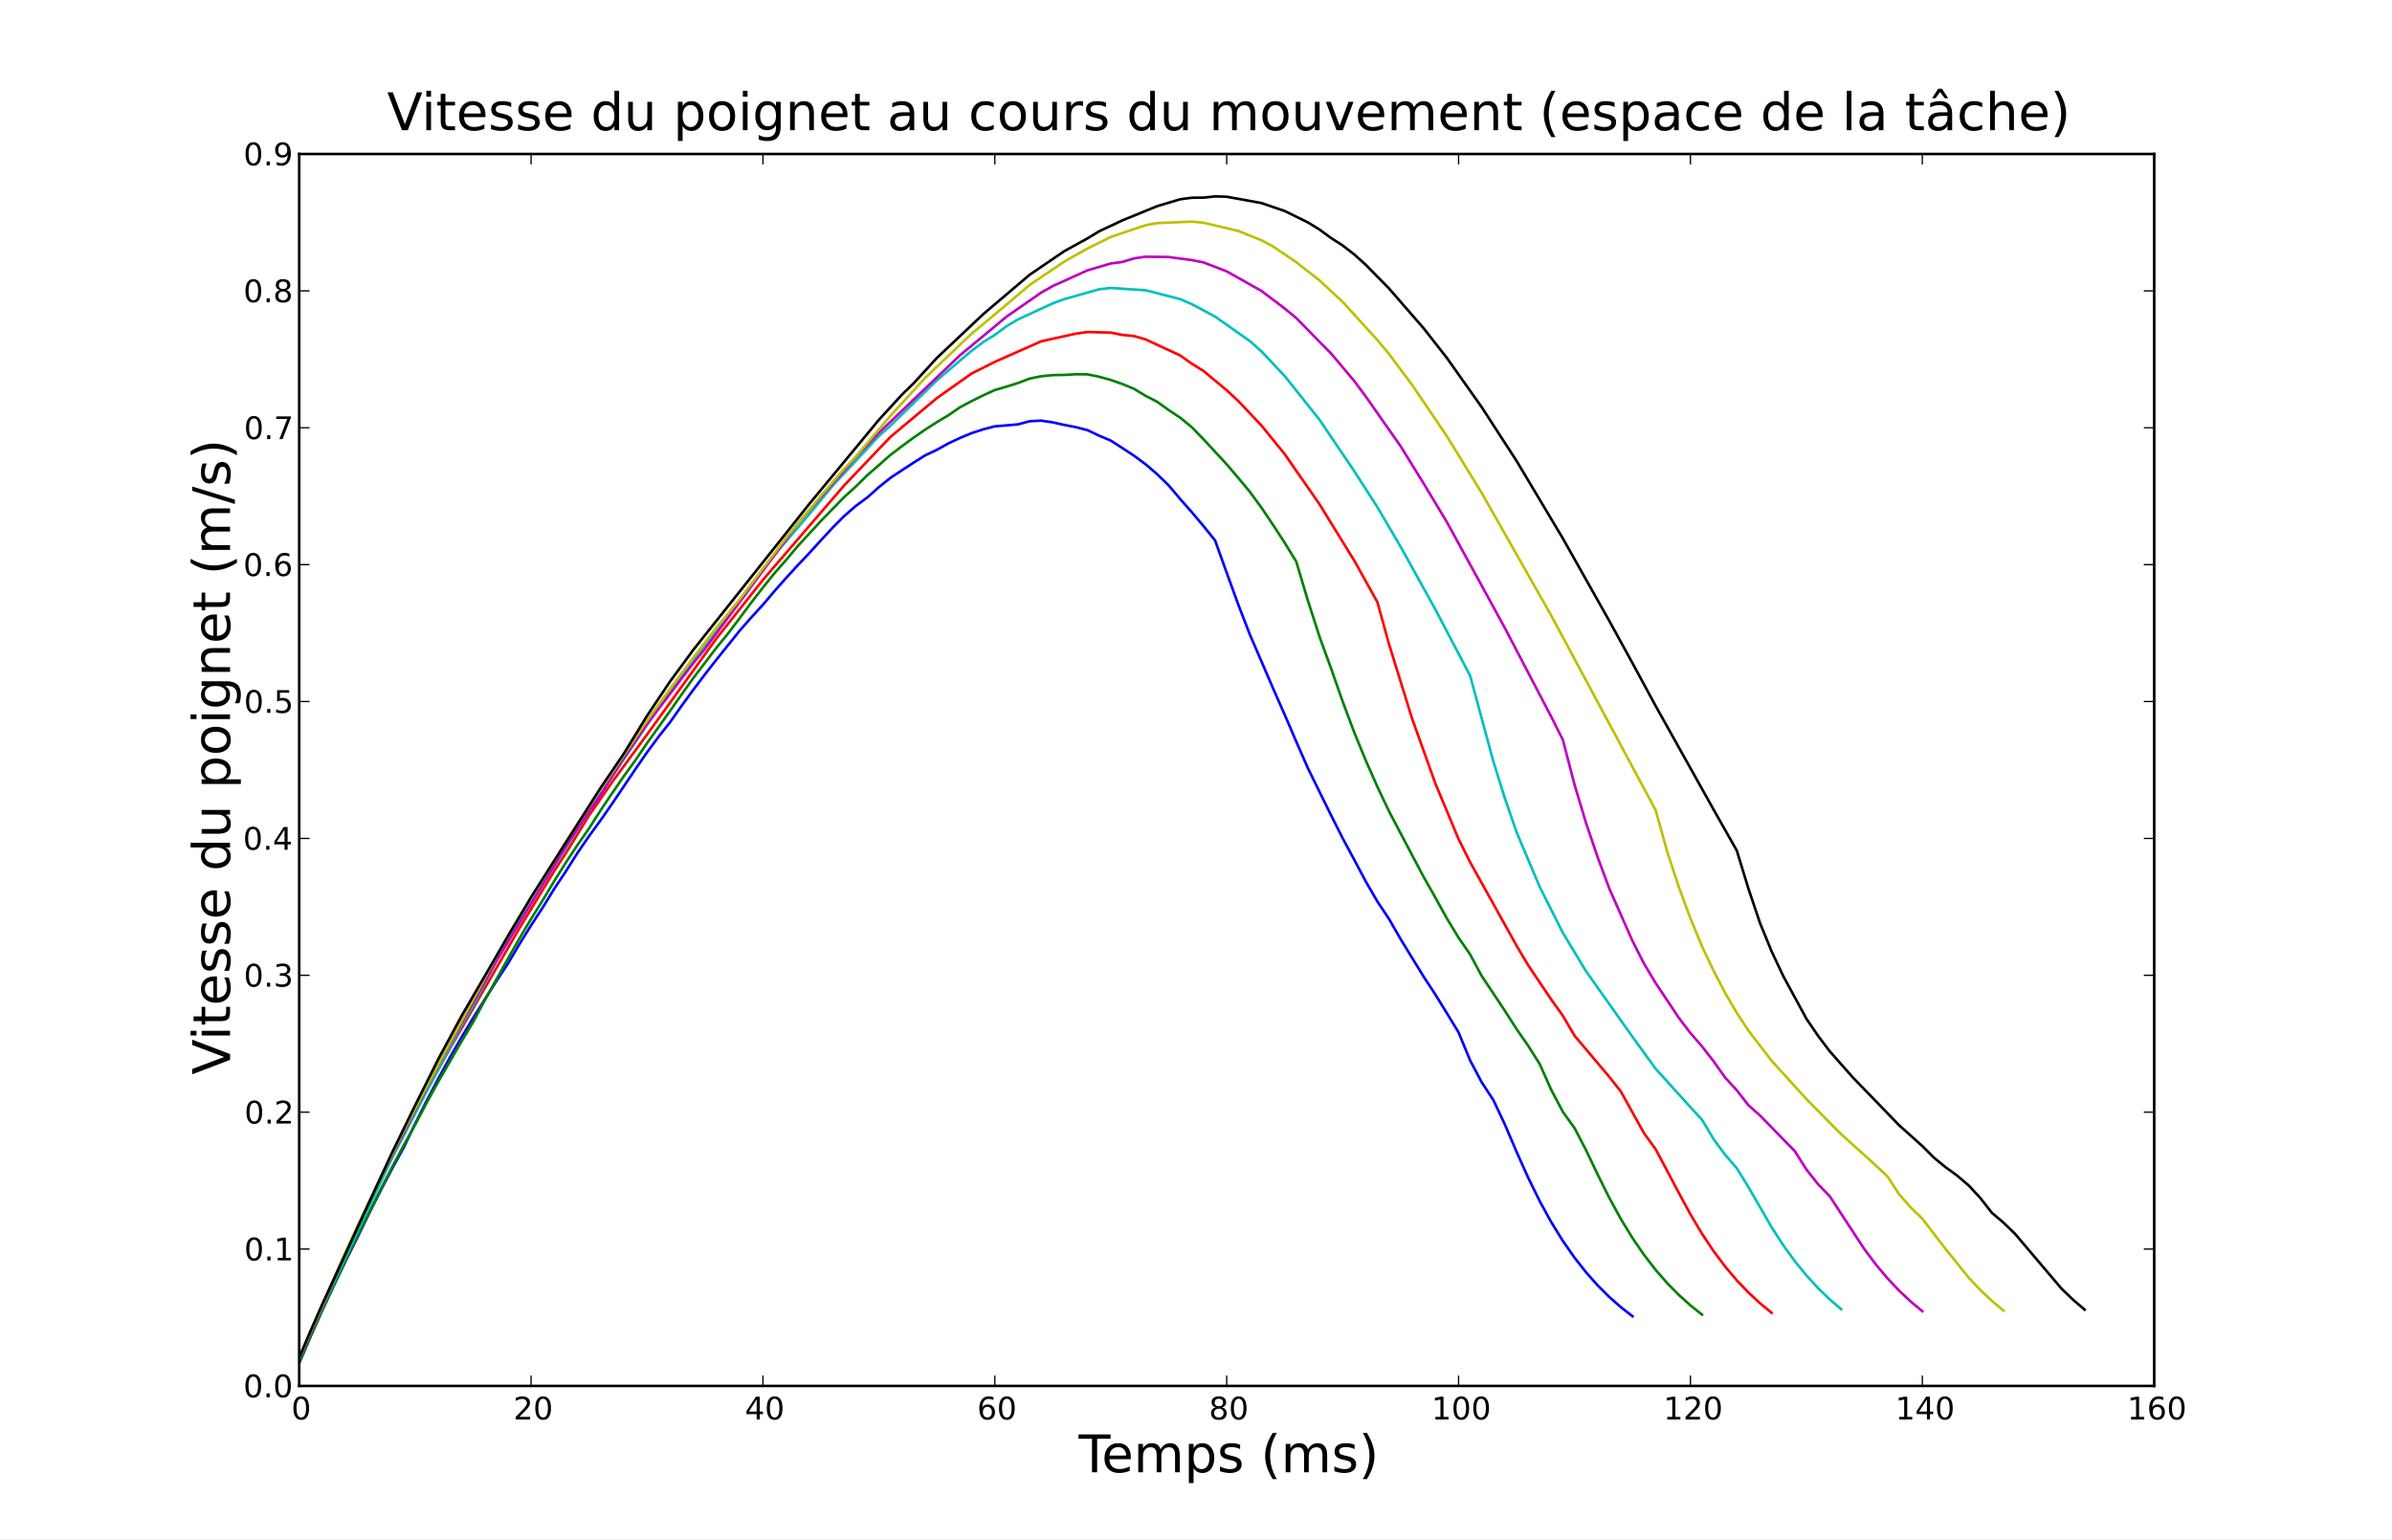 <?xml version="1.0" standalone="no"?>
<!DOCTYPE svg PUBLIC "-//W3C//DTD SVG 1.1//EN"
  "http://www.w3.org/Graphics/SVG/1.1/DTD/svg11.dtd">
<!-- Created with matplotlib (http://matplotlib.sourceforge.net/) -->
<svg width="921pt" height="593pt" viewBox="0 0 921 593"
   xmlns="http://www.w3.org/2000/svg"
   xmlns:xlink="http://www.w3.org/1999/xlink"
   version="1.1"
   id="svg1">
<rect x="0" y="0" width="921" height="593" fill="#333333" stroke="none"/>
<g id="figure1">
<g id="patch1">
<path style="fill: #ffffff; stroke: #ffffff; stroke-width: 1; stroke-linejoin: round; stroke-linecap: square;  opacity: 1"  d="M0 593.1L921.6 593.1L921.6 0
L0 0L0 593.1"/>
</g>
<g id="axes1">
<g id="patch2">
<path style="fill: #ffffff; opacity: 1"  d="M115.2 533.79L829.44 533.79L829.44 59.31
L115.2 59.31L115.2 533.79"/>
</g>
<g id="line2d1">
<defs>
  <clipPath id="p7925595e59115e0f26db4807d9e1425e">
<rect x="115.2" y="59.31" width="714.24" height="474.48"/>
  </clipPath>
</defs><path style="fill: none; stroke: #0000ff; stroke-width: 1; stroke-linejoin: round; stroke-linecap: square;  opacity: 1" clip-path="url(#p7925595e59115e0f26db4807d9e1425e)" d="M115.2 525.052L119.664 514.611L124.128 504.583
L128.592 494.951L133.056 485.699L137.52 476.812
L141.984 467.587L146.448 458.738L150.912 450.248
L155.376 442.104L159.84 432.806L164.304 423.914
L168.768 415.412L173.232 407.283L177.696 399.512
L182.16 392.084L186.624 384.987L191.088 377.909
L195.552 371.154L200.016 363.597L204.48 356.407
L208.944 349.569L213.408 342.3L217.872 335.605
L222.336 328.522L226.8 322.035L231.264 315.902
L235.728 309.484L240.192 302.855L244.656 296.236
L249.12 289.782L253.584 283.738L258.048 278.089
L262.512 271.751L266.976 265.626L271.44 259.716
L275.904 254.01L280.368 248.436L284.832 242.869
L289.296 237.776L293.76 232.906L298.224 227.633
L302.688 222.601L307.152 217.71L311.616 213.004
L316.08 208.106L320.544 203.291L325.008 198.79
L329.472 194.898L333.936 191.589L338.4 187.624
L342.864 184.027L347.328 181.088L351.792 178.173
L356.256 175.366L360.72 173.251L365.184 170.773
L369.648 168.665L374.112 166.82L378.576 165.356
L383.04 164.202L387.504 163.834L391.968 163.44
L396.432 162.238L400.896 162.003L405.36 162.668
L409.824 163.673L414.288 164.521L418.752 165.682
L423.216 167.809L427.68 169.684L432.144 172.562
L436.608 175.498L441.072 178.793L445.536 182.624
L450 186.965L454.464 192.264L458.928 197.314
L463.392 202.622L467.856 208.16L472.32 220.599
L476.784 232.878L481.248 244.418L485.712 254.767
L490.176 265.131L494.64 275.239L499.104 285.627
L503.568 295.827L508.032 304.909L512.496 313.989
L516.96 322.826L521.424 331.106L525.888 339.533
L530.352 347.236L534.816 353.933L539.28 361.693
L543.744 368.973L548.208 376.25L552.672 383.052
L557.136 390.298L561.6 397.614L566.064 408.455
L570.528 416.864L574.992 423.688L579.456 433.163
L583.92 443.601L588.384 453.56L592.848 462.631
L597.312 470.752L601.776 477.974L606.24 484.379
L610.704 490.054L615.168 495.078L619.632 499.527
L624.096 503.465L628.56 506.95"/>
</g>
<g id="line2d2">
<path style="fill: none; stroke: #008000; stroke-width: 1; stroke-linejoin: round; stroke-linecap: square;  opacity: 1" clip-path="url(#p7925595e59115e0f26db4807d9e1425e)" d="M115.2 524.779L119.664 514.323L124.128 504.491
L128.592 495.031L133.056 485.478L137.52 476.294
L141.984 467.464L146.448 458.369L150.912 449.634
L155.376 441.244L159.84 433.185L164.304 424.723
L168.768 416.608L173.232 408.827L177.696 401.087
L182.16 393.671L186.624 385.277L191.088 377.257
L195.552 369.281L200.016 361.412L204.48 353.907
L208.944 346.754L213.408 339.3L217.872 332.209
L222.336 325.468L226.8 319.063L231.264 312.072
L235.728 305.451L240.192 298.947L244.656 292.801
L249.12 286.217L253.584 280.017L258.048 273.727
L262.512 267.371L266.976 261.109L271.44 255.259
L275.904 249.396L280.368 243.944L284.832 238.016
L289.296 232.04L293.76 226.279L298.224 220.742
L302.688 215.678L307.152 210.338L311.616 205.494
L316.08 200.645L320.544 196.053L325.008 191.474
L329.472 187.422L333.936 183.011L338.4 179.165
L342.864 175.199L347.328 171.816L351.792 168.542
L356.256 165.446L360.72 162.594L365.184 159.914
L369.648 156.845L374.112 154.478L378.576 152.259
L383.04 150.232L387.504 148.921L391.968 147.518
L396.432 145.809L400.896 144.923L405.36 144.475
L409.824 144.395L414.288 144.144L418.752 144.186
L423.216 145.11L427.68 146.329L432.144 147.899
L436.608 149.742L441.072 152.453L445.536 154.728
L450 157.937L454.464 160.903L458.928 164.585
L463.392 169.176L467.856 173.997L472.32 178.83
L476.784 184.059L481.248 189.443L485.712 195.538
L490.176 202.17L494.64 209.04L499.104 216.291
L503.568 231.273L508.032 245.159L512.496 257.424
L516.96 270.154L521.424 282.078L525.888 292.949
L530.352 303.07L534.816 312.462L539.28 320.959
L543.744 329.419L548.208 337.849L552.672 345.728
L557.136 353.798L561.6 361.144L566.064 367.624
L570.528 375.925L574.992 382.631L579.456 389.348
L583.92 396.327L588.384 402.761L592.848 409.818
L597.312 419.833L601.776 428.257L606.24 434.454
L610.704 443.002L615.168 452.392L619.632 461.35
L624.096 469.514L628.56 476.826L633.024 483.331
L637.488 489.104L641.952 494.221L646.416 498.753
L650.88 502.768L655.344 506.323"/>
</g>
<g id="line2d3">
<path style="fill: none; stroke: #ff0000; stroke-width: 1; stroke-linejoin: round; stroke-linecap: square;  opacity: 1" clip-path="url(#p7925595e59115e0f26db4807d9e1425e)" d="M115.2 523.108L119.664 512.825L124.128 502.925
L133.056 483.163L141.984 463.879L150.912 445.511
L164.304 420.045L173.232 403.8L200.016 357.472
L213.408 335.423L217.872 328.605L226.8 314.077
L235.728 301.164L249.12 282.917L275.904 245.834
L293.76 223.317L325.008 186.986L342.864 168.259
L360.72 153.323L374.112 143.852L383.04 139.37
L400.896 131.451L414.288 128.495L418.752 127.87
L427.68 128.11L432.144 128.987L436.608 129.424
L441.072 130.708L454.464 136.936L458.928 140.113
L463.392 142.871L472.32 150.313L476.784 154.452
L485.712 163.902L494.64 174.886L508.032 194.184
L521.424 215.898L530.352 231.927L534.816 248.109
L543.744 276.89L552.672 301.781L561.6 323.173
L566.064 332.101L583.92 364.217L588.384 371.728
L597.312 385.013L601.776 391.246L606.24 398.883
L619.632 414.747L624.096 420.41L633.024 436.497
L637.488 442.626L646.416 459.461L650.88 467.709
L655.344 475.199L659.808 481.896L664.272 487.849
L668.736 493.127L673.2 497.802L677.664 501.943
L682.128 505.608L682.128 505.608"/>
</g>
<g id="line2d4">
<path style="fill: none; stroke: #00bfbf; stroke-width: 1; stroke-linejoin: round; stroke-linecap: square;  opacity: 1" clip-path="url(#p7925595e59115e0f26db4807d9e1425e)" d="M115.2 523.263L119.664 513.116L124.128 503.334
L150.912 446.099L168.768 411.639L177.696 395.083
L182.16 387.294L191.088 370.349L200.016 354.796
L208.944 340.529L217.872 326.615L226.8 312.312
L253.584 272.611L266.976 254.086L298.224 213.639
L311.616 198.042L320.544 187.142L338.4 167.931
L342.864 163.949L360.72 146.472L374.112 135.094
L378.576 131.751L383.04 128.988L387.504 125.681
L391.968 123.016L405.36 116.835L409.824 115.204
L423.216 111.405L427.68 110.919L441.072 111.784
L454.464 115.232L458.928 117.158L467.856 121.949
L481.248 131.381L485.712 135.328L494.64 144.825
L508.032 161.627L521.424 181.445L530.352 195.344
L539.28 210.56L552.672 234.743L566.064 260.283
L574.992 293.281L579.456 307.549L583.92 320.48
L592.848 341.599L601.776 359.314L610.704 374.11
L628.56 399.324L637.488 411.627L650.88 426.444
L655.344 431.273L659.808 438.767L664.272 444.796
L668.736 449.967L673.2 457.186L682.128 472.672
L686.592 479.559L691.056 485.726L695.52 491.213
L699.984 496.082L704.448 500.4L708.912 504.224
L708.912 504.224"/>
</g>
<g id="line2d5">
<path style="fill: none; stroke: #bf00bf; stroke-width: 1; stroke-linejoin: round; stroke-linecap: square;  opacity: 1" clip-path="url(#p7925595e59115e0f26db4807d9e1425e)" d="M115.2 523.168L137.52 472.664L146.448 453.895
L168.768 410.108L191.088 370.161L217.872 325.999
L226.8 312.446L231.264 306.103L240.192 291.855
L249.12 278.898L266.976 255.342L271.44 249.89
L307.152 201.755L316.08 191.372L329.472 176.166
L338.4 166.694L369.648 136.806L383.04 125.72
L387.504 121.988L400.896 112.699L405.36 110.161
L418.752 104.106L427.68 101.485L432.144 100.889
L436.608 99.529L441.072 98.879L450 98.992
L458.928 100.189L463.392 101.073L472.32 104.516
L485.712 112.053L494.64 118.819L499.104 122.505
L508.032 131.607L512.496 136.136L521.424 146.736
L525.888 152.751L534.816 165.488L539.28 171.854
L548.208 186.315L557.136 201.143L579.456 241.924
L597.312 276.12L601.776 284.999L606.24 302.2
L610.704 317.064L615.168 330.21L619.632 342.222
L628.56 362.406L633.024 371.187L637.488 378.619
L646.416 392.03L650.88 397.894L655.344 403.03
L659.808 408.77L664.272 415.059L668.736 419.94
L673.2 425.669L677.664 429.64L691.056 443.345
L695.52 450.408L699.984 456.071L704.448 460.648
L717.84 481.108L722.304 487.058L726.768 492.374
L731.232 497.101L735.696 501.293L740.16 505.009
L740.16 505.009"/>
</g>
<g id="line2d6">
<path style="fill: none; stroke: #bfbf00; stroke-width: 1; stroke-linejoin: round; stroke-linecap: square;  opacity: 1" clip-path="url(#p7925595e59115e0f26db4807d9e1425e)" d="M115.2 522.986L133.056 482.093L146.448 453.674
L155.376 435.641L168.768 409.927L195.552 360.258
L217.872 324.254L231.264 303.81L235.728 297.565
L249.12 277.53L258.048 265.229L266.976 253.26
L275.904 241.679L284.832 230.811L302.688 207.14
L316.08 190.941L325.008 180.589L329.472 175.937
L342.864 160.134L356.256 145.494L374.112 128.499
L383.04 121.098L396.432 109.759L409.824 100.727
L418.752 95.695L427.68 91.256L436.608 88.227
L441.072 86.758L445.536 85.922L458.928 85.349
L463.392 85.786L476.784 88.945L485.712 92.544
L490.176 94.923L499.104 100.987L508.032 107.976
L516.96 116.263L530.352 130.979L534.816 136.333
L543.744 148.304L557.136 168.055L570.528 189.905
L597.312 237.14L637.488 312.049L641.952 328.07
L646.416 341.679L650.88 353.764L655.344 364.53
L659.808 373.943L664.272 382.482L668.736 390.11
L673.2 396.942L682.128 408.555L695.52 423.3
L704.448 432.342L708.912 436.821L722.304 448.926
L726.768 453.127L731.232 459.973L735.696 465.057
L740.16 469.364L749.088 481.004L758.016 492.089
L762.48 496.824L766.944 501.037L771.408 504.777
L771.408 504.777"/>
</g>
<g id="line2d7">
<path style="fill: none; stroke: #000000; stroke-width: 1; stroke-linejoin: round; stroke-linecap: square;  opacity: 1" clip-path="url(#p7925595e59115e0f26db4807d9e1425e)" d="M115.2 522.903L119.664 512.39L124.128 502.237
L150.912 444.03L159.84 425.733L168.768 407.897
L177.696 391.342L195.552 360.609L204.48 345.552
L231.264 303.406L240.192 290.263L249.12 275.695
L258.048 262.388L266.976 250.25L311.616 194.08
L338.4 161.695L347.328 151.948L351.792 147.613
L360.72 137.858L378.576 120.998L396.432 105.836
L409.824 96.717L418.752 91.793L423.216 89.08
L432.144 84.88L445.536 79.406L454.464 76.744
L458.928 76.153L463.392 76.116L467.856 75.641
L472.32 75.773L485.712 78.201L494.64 81.262
L503.568 85.658L508.032 88.392L512.496 91.675
L516.96 94.533L521.424 97.993L525.888 102.009
L534.816 111.106L548.208 126.511L557.136 137.913
L570.528 156.857L583.92 177.505L601.776 207.421
L619.632 239.135L628.56 255.404L637.488 271.908
L659.808 311.846L668.736 327.621L673.2 342.26
L677.664 355.507L682.128 366.414L686.592 375.901
L695.52 392.34L699.984 398.899L704.448 404.829
L713.376 414.945L731.232 433.397L740.16 441.394
L744.624 445.867L749.088 449.531L753.552 452.76
L758.016 456.579L762.48 461.396L766.944 467.113
L771.408 470.899L775.872 475.228L793.728 496.291
L798.192 500.588L802.656 504.405L802.656 504.405"/>
</g>
<g id="line2d8">
</g>
<g id="line2d9">
</g>
<g id="matplotlib.axis1">
<g id="xtick1">
<g id="line2d10">
<defs><path id="m30e32995789d870ad79a2e54c91cf9c6" d="M0 0L0 -4"/></defs>
<g ><use style="fill: none; stroke: #000000; stroke-width: 0.5; stroke-linejoin: round; stroke-linecap: butt;  opacity: 1" xlink:href="#m30e32995789d870ad79a2e54c91cf9c6" x="115.2" y="533.79"/>
</g></g>
<g id="line2d11">
<defs><path id="m9281cae24120827b11d5ea8a7ad3e96b" d="M0 0L0 4"/></defs>
<g ><use style="fill: none; stroke: #000000; stroke-width: 0.5; stroke-linejoin: round; stroke-linecap: butt;  opacity: 1" xlink:href="#m9281cae24120827b11d5ea8a7ad3e96b" x="115.2" y="59.31"/>
</g></g>
<g id="text1">
<defs>
<path id="c_7a2040fe3b94fcd41d0a72c84e93b115" d="M31.781 -66.406q-7.609 0 -11.453 7.5q-3.828 7.484 -3.828 22.531q0 14.984 3.828 22.484q3.844 7.5 11.453 7.5q7.672 0 11.5 -7.5q3.844 -7.5 3.844 -22.484q0 -15.047 -3.844 -22.531q-3.828 -7.5 -11.5 -7.5M31.781 -74.219q12.266 0 18.734 9.703q6.469 9.688 6.469 28.141q0 18.406 -6.469 28.109q-6.469 9.688 -18.734 9.688q-12.25 0 -18.719 -9.688q-6.469 -9.703 -6.469 -28.109q0 -18.453 6.469 -28.141q6.469 -9.703 18.719 -9.703"/>
</defs>
<g style="fill: #000000; opacity: 1" transform="translate(112.177,546.696)scale(0.12)">
<use xlink:href="#c_7a2040fe3b94fcd41d0a72c84e93b115"/>
</g>
</g>
</g>
<g id="xtick2">
<g id="line2d12">
<g ><use style="fill: none; stroke: #000000; stroke-width: 0.5; stroke-linejoin: round; stroke-linecap: butt;  opacity: 1" xlink:href="#m30e32995789d870ad79a2e54c91cf9c6" x="204.48" y="533.79"/>
</g></g>
<g id="line2d13">
<g ><use style="fill: none; stroke: #000000; stroke-width: 0.5; stroke-linejoin: round; stroke-linecap: butt;  opacity: 1" xlink:href="#m9281cae24120827b11d5ea8a7ad3e96b" x="204.48" y="59.31"/>
</g></g>
<g id="text2">
<defs>
<path id="c_ed3f3ed3ebfbd18bcb9c012009a68ad1" d="M19.188 -8.297l34.422 0l0 8.297l-46.281 0l0 -8.297q5.609 -5.812 15.297 -15.594q9.703 -9.797 12.188 -12.641q4.734 -5.312 6.609 -9q1.891 -3.688 1.891 -7.25q0 -5.812 -4.078 -9.469q-4.078 -3.672 -10.625 -3.672q-4.641 0 -9.797 1.609q-5.141 1.609 -11 4.891l0 -9.969q5.953 -2.391 11.125 -3.609q5.188 -1.219 9.484 -1.219q11.328 0 18.062 5.672q6.734 5.656 6.734 15.125q0 4.5 -1.688 8.531q-1.672 4.016 -6.125 9.484q-1.219 1.422 -7.766 8.188q-6.531 6.766 -18.453 18.922"/>
</defs>
<g style="fill: #000000; opacity: 1" transform="translate(197.675,546.696)scale(0.12)">
<use xlink:href="#c_ed3f3ed3ebfbd18bcb9c012009a68ad1"/>
<use xlink:href="#c_7a2040fe3b94fcd41d0a72c84e93b115" x="63.623"/>
</g>
</g>
</g>
<g id="xtick3">
<g id="line2d14">
<g ><use style="fill: none; stroke: #000000; stroke-width: 0.5; stroke-linejoin: round; stroke-linecap: butt;  opacity: 1" xlink:href="#m30e32995789d870ad79a2e54c91cf9c6" x="293.76" y="533.79"/>
</g></g>
<g id="line2d15">
<g ><use style="fill: none; stroke: #000000; stroke-width: 0.5; stroke-linejoin: round; stroke-linecap: butt;  opacity: 1" xlink:href="#m9281cae24120827b11d5ea8a7ad3e96b" x="293.76" y="59.31"/>
</g></g>
<g id="text3">
<defs>
<path id="c_a0416418d96557a09b8c1332d34883ba" d="M37.797 -64.312l-24.906 38.922l24.906 0zM35.203 -72.906l12.406 0l0 47.516l10.406 0l0 8.203l-10.406 0l0 17.188l-9.812 0l0 -17.188l-32.906 0l0 -9.516z"/>
</defs>
<g style="fill: #000000; opacity: 1" transform="translate(286.815,546.696)scale(0.12)">
<use xlink:href="#c_a0416418d96557a09b8c1332d34883ba"/>
<use xlink:href="#c_7a2040fe3b94fcd41d0a72c84e93b115" x="63.623"/>
</g>
</g>
</g>
<g id="xtick4">
<g id="line2d16">
<g ><use style="fill: none; stroke: #000000; stroke-width: 0.5; stroke-linejoin: round; stroke-linecap: butt;  opacity: 1" xlink:href="#m30e32995789d870ad79a2e54c91cf9c6" x="383.04" y="533.79"/>
</g></g>
<g id="line2d17">
<g ><use style="fill: none; stroke: #000000; stroke-width: 0.5; stroke-linejoin: round; stroke-linecap: butt;  opacity: 1" xlink:href="#m9281cae24120827b11d5ea8a7ad3e96b" x="383.04" y="59.31"/>
</g></g>
<g id="text4">
<defs>
<path id="c_cc8d6d580d1b10c8632f7a42cd53db8a" d="M33.016 -40.375q-6.641 0 -10.531 4.547q-3.875 4.531 -3.875 12.438q0 7.859 3.875 12.438q3.891 4.562 10.531 4.562q6.641 0 10.516 -4.562q3.875 -4.578 3.875 -12.438q0 -7.906 -3.875 -12.438q-3.875 -4.547 -10.516 -4.547M52.594 -71.297l0 8.984q-3.719 -1.75 -7.5 -2.672q-3.781 -0.938 -7.5 -0.938q-9.766 0 -14.922 6.594q-5.141 6.594 -5.875 19.922q2.875 -4.25 7.219 -6.516q4.359 -2.266 9.578 -2.266q10.984 0 17.359 6.672q6.375 6.656 6.375 18.125q0 11.234 -6.641 18.031q-6.641 6.781 -17.672 6.781q-12.656 0 -19.344 -9.688q-6.688 -9.703 -6.688 -28.109q0 -17.281 8.203 -27.562q8.203 -10.281 22.016 -10.281q3.719 0 7.5 0.734q3.781 0.734 7.891 2.188"/>
</defs>
<g style="fill: #000000; opacity: 1" transform="translate(376.22,546.696)scale(0.12)">
<use xlink:href="#c_cc8d6d580d1b10c8632f7a42cd53db8a"/>
<use xlink:href="#c_7a2040fe3b94fcd41d0a72c84e93b115" x="63.623"/>
</g>
</g>
</g>
<g id="xtick5">
<g id="line2d18">
<g ><use style="fill: none; stroke: #000000; stroke-width: 0.5; stroke-linejoin: round; stroke-linecap: butt;  opacity: 1" xlink:href="#m30e32995789d870ad79a2e54c91cf9c6" x="472.32" y="533.79"/>
</g></g>
<g id="line2d19">
<g ><use style="fill: none; stroke: #000000; stroke-width: 0.5; stroke-linejoin: round; stroke-linecap: butt;  opacity: 1" xlink:href="#m9281cae24120827b11d5ea8a7ad3e96b" x="472.32" y="59.31"/>
</g></g>
<g id="text5">
<defs>
<path id="c_bef35738d52871942e50b9de9b122bab" d="M31.781 -34.625q-7.031 0 -11.062 3.766q-4.016 3.766 -4.016 10.344q0 6.594 4.016 10.359q4.031 3.766 11.062 3.766q7.031 0 11.078 -3.781q4.062 -3.797 4.062 -10.344q0 -6.578 -4.031 -10.344q-4.016 -3.766 -11.109 -3.766M21.922 -38.812q-6.344 -1.562 -9.891 -5.906q-3.531 -4.359 -3.531 -10.609q0 -8.734 6.219 -13.812q6.234 -5.078 17.062 -5.078q10.891 0 17.094 5.078q6.203 5.078 6.203 13.812q0 6.25 -3.547 10.609q-3.531 4.344 -9.828 5.906q7.125 1.656 11.094 6.5q3.984 4.828 3.984 11.797q0 10.609 -6.469 16.281q-6.469 5.656 -18.531 5.656q-12.047 0 -18.531 -5.656q-6.469 -5.672 -6.469 -16.281q0 -6.969 4 -11.797q4.016 -4.844 11.141 -6.5M18.312 -54.391q0 5.656 3.531 8.828q3.547 3.172 9.938 3.172q6.359 0 9.938 -3.172q3.594 -3.172 3.594 -8.828q0 -5.672 -3.594 -8.844q-3.578 -3.172 -9.938 -3.172q-6.391 0 -9.938 3.172q-3.531 3.172 -3.531 8.844"/>
</defs>
<g style="fill: #000000; opacity: 1" transform="translate(465.484,546.696)scale(0.12)">
<use xlink:href="#c_bef35738d52871942e50b9de9b122bab"/>
<use xlink:href="#c_7a2040fe3b94fcd41d0a72c84e93b115" x="63.623"/>
</g>
</g>
</g>
<g id="xtick6">
<g id="line2d20">
<g ><use style="fill: none; stroke: #000000; stroke-width: 0.5; stroke-linejoin: round; stroke-linecap: butt;  opacity: 1" xlink:href="#m30e32995789d870ad79a2e54c91cf9c6" x="561.6" y="533.79"/>
</g></g>
<g id="line2d21">
<g ><use style="fill: none; stroke: #000000; stroke-width: 0.5; stroke-linejoin: round; stroke-linecap: butt;  opacity: 1" xlink:href="#m9281cae24120827b11d5ea8a7ad3e96b" x="561.6" y="59.31"/>
</g></g>
<g id="text6">
<defs>
<path id="c_42baa63129a918535c52adb20d687ea7" d="M12.406 -8.297l16.109 0l0 -55.625l-17.531 3.516l0 -8.984l17.438 -3.516l9.859 0l0 64.609l16.109 0l0 8.297l-41.984 0z"/>
</defs>
<g style="fill: #000000; opacity: 1" transform="translate(551.194,546.696)scale(0.12)">
<use xlink:href="#c_42baa63129a918535c52adb20d687ea7"/>
<use xlink:href="#c_7a2040fe3b94fcd41d0a72c84e93b115" x="63.623"/>
<use xlink:href="#c_7a2040fe3b94fcd41d0a72c84e93b115" x="127.246"/>
</g>
</g>
</g>
<g id="xtick7">
<g id="line2d22">
<g ><use style="fill: none; stroke: #000000; stroke-width: 0.5; stroke-linejoin: round; stroke-linecap: butt;  opacity: 1" xlink:href="#m30e32995789d870ad79a2e54c91cf9c6" x="650.88" y="533.79"/>
</g></g>
<g id="line2d23">
<g ><use style="fill: none; stroke: #000000; stroke-width: 0.5; stroke-linejoin: round; stroke-linecap: butt;  opacity: 1" xlink:href="#m9281cae24120827b11d5ea8a7ad3e96b" x="650.88" y="59.31"/>
</g></g>
<g id="text7">
<g style="fill: #000000; opacity: 1" transform="translate(640.474,546.696)scale(0.12)">
<use xlink:href="#c_42baa63129a918535c52adb20d687ea7"/>
<use xlink:href="#c_ed3f3ed3ebfbd18bcb9c012009a68ad1" x="63.623"/>
<use xlink:href="#c_7a2040fe3b94fcd41d0a72c84e93b115" x="127.246"/>
</g>
</g>
</g>
<g id="xtick8">
<g id="line2d24">
<g ><use style="fill: none; stroke: #000000; stroke-width: 0.5; stroke-linejoin: round; stroke-linecap: butt;  opacity: 1" xlink:href="#m30e32995789d870ad79a2e54c91cf9c6" x="740.16" y="533.79"/>
</g></g>
<g id="line2d25">
<g ><use style="fill: none; stroke: #000000; stroke-width: 0.5; stroke-linejoin: round; stroke-linecap: butt;  opacity: 1" xlink:href="#m9281cae24120827b11d5ea8a7ad3e96b" x="740.16" y="59.31"/>
</g></g>
<g id="text8">
<g style="fill: #000000; opacity: 1" transform="translate(729.754,546.696)scale(0.12)">
<use xlink:href="#c_42baa63129a918535c52adb20d687ea7"/>
<use xlink:href="#c_a0416418d96557a09b8c1332d34883ba" x="63.623"/>
<use xlink:href="#c_7a2040fe3b94fcd41d0a72c84e93b115" x="127.246"/>
</g>
</g>
</g>
<g id="xtick9">
<g id="line2d26">
<g ><use style="fill: none; stroke: #000000; stroke-width: 0.5; stroke-linejoin: round; stroke-linecap: butt;  opacity: 1" xlink:href="#m30e32995789d870ad79a2e54c91cf9c6" x="829.44" y="533.79"/>
</g></g>
<g id="line2d27">
<g ><use style="fill: none; stroke: #000000; stroke-width: 0.5; stroke-linejoin: round; stroke-linecap: butt;  opacity: 1" xlink:href="#m9281cae24120827b11d5ea8a7ad3e96b" x="829.44" y="59.31"/>
</g></g>
<g id="text9">
<g style="fill: #000000; opacity: 1" transform="translate(819.034,546.696)scale(0.12)">
<use xlink:href="#c_42baa63129a918535c52adb20d687ea7"/>
<use xlink:href="#c_cc8d6d580d1b10c8632f7a42cd53db8a" x="63.623"/>
<use xlink:href="#c_7a2040fe3b94fcd41d0a72c84e93b115" x="127.246"/>
</g>
</g>
</g>
<g id="text10">
<defs>
<path id="c_9e4b30cbdf32072672ded72e9074c4c9" d="M-0.297 -72.906l61.672 0l0 8.312l-25.875 0l0 64.594l-9.906 0l0 -64.594l-25.891 0z"/>
<path id="c_0bce5afba2dc6b9024b26277c38ad8e8" d="M56.203 -29.594l0 4.391l-41.312 0q0.594 9.281 5.594 14.141q5 4.859 13.938 4.859q5.172 0 10.031 -1.266q4.859 -1.266 9.656 -3.812l0 8.5q-4.844 2.047 -9.922 3.125q-5.078 1.078 -10.297 1.078q-13.094 0 -20.734 -7.609q-7.641 -7.625 -7.641 -20.625q0 -13.422 7.25 -21.297q7.25 -7.891 19.562 -7.891q11.031 0 17.453 7.109q6.422 7.094 6.422 19.297M47.219 -32.234q-0.094 -7.359 -4.125 -11.75q-4.031 -4.406 -10.672 -4.406q-7.516 0 -12.031 4.25q-4.516 4.25 -5.203 11.969z"/>
<path id="c_4653c6dfde66c7610eae0911760d3490" d="M52 -44.188q3.375 -6.062 8.062 -8.938q4.688 -2.875 11.031 -2.875q8.547 0 13.188 5.984q4.641 5.969 4.641 17l0 33.016l-9.031 0l0 -32.719q0 -7.859 -2.797 -11.656q-2.781 -3.812 -8.484 -3.812q-6.984 0 -11.047 4.641q-4.047 4.625 -4.047 12.641l0 30.906l-9.031 0l0 -32.719q0 -7.906 -2.781 -11.688q-2.781 -3.781 -8.594 -3.781q-6.891 0 -10.953 4.656q-4.047 4.656 -4.047 12.625l0 30.906l-9.031 0l0 -54.688l9.031 0l0 8.5q3.078 -5.031 7.375 -7.422q4.297 -2.391 10.203 -2.391q5.969 0 10.141 3.031q4.172 3.016 6.172 8.781"/>
<path id="c_f15a64fcd463ef4629c48bab42cde24c" d="M18.109 -8.203l0 29l-9.031 0l0 -75.484l9.031 0l0 8.297q2.844 -4.875 7.156 -7.234q4.328 -2.375 10.328 -2.375q9.969 0 16.188 7.906q6.234 7.906 6.234 20.797q0 12.891 -6.234 20.812q-6.219 7.906 -16.188 7.906q-6 0 -10.328 -2.375q-4.312 -2.375 -7.156 -7.25M48.688 -27.297q0 -9.906 -4.078 -15.547q-4.078 -5.641 -11.203 -5.641q-7.141 0 -11.219 5.641q-4.078 5.641 -4.078 15.547q0 9.906 4.078 15.547q4.078 5.641 11.219 5.641q7.125 0 11.203 -5.641q4.078 -5.641 4.078 -15.547"/>
<path id="c_8e0810ad13fe20a2a87a2619799b154d" d="M44.281 -53.078l0 8.5q-3.797 -1.953 -7.906 -2.922q-4.094 -0.984 -8.5 -0.984q-6.688 0 -10.031 2.047q-3.344 2.047 -3.344 6.156q0 3.125 2.391 4.906q2.391 1.781 9.625 3.391l3.078 0.688q9.562 2.047 13.594 5.781q4.031 3.734 4.031 10.422q0 7.625 -6.031 12.078q-6.031 4.438 -16.578 4.438q-4.391 0 -9.156 -0.859q-4.766 -0.859 -10.031 -2.562l0 -9.281q4.984 2.594 9.812 3.891q4.828 1.281 9.578 1.281q6.344 0 9.75 -2.172q3.422 -2.172 3.422 -6.125q0 -3.656 -2.469 -5.609q-2.453 -1.953 -10.812 -3.766l-3.125 -0.734q-8.344 -1.75 -12.062 -5.391q-3.703 -3.641 -3.703 -9.984q0 -7.719 5.469 -11.906q5.469 -4.203 15.531 -4.203q4.969 0 9.359 0.734q4.406 0.719 8.109 2.188"/>
<path id="c_d41d8cd98f00b204e9800998ecf8427e" d=""/>
<path id="c_7efa9804c2b4c09a4b614b91fdebee3d" d="M31 -75.875q-6.531 11.219 -9.719 22.219q-3.172 10.984 -3.172 22.266q0 11.266 3.203 22.328q3.203 11.062 9.688 22.25l-7.812 0q-7.312 -11.484 -10.953 -22.562q-3.641 -11.078 -3.641 -22.016q0 -10.891 3.609 -21.922q3.625 -11.047 10.984 -22.562z"/>
<path id="c_e96974be642f6eac0427d72f9cec6c19" d="M8.016 -75.875l7.812 0q7.312 11.516 10.953 22.562q3.641 11.031 3.641 21.922q0 10.938 -3.641 22.016q-3.641 11.078 -10.953 22.562l-7.812 0q6.484 -11.188 9.688 -22.25q3.203 -11.062 3.203 -22.328q0 -11.281 -3.203 -22.266q-3.203 -11 -9.688 -22.219"/>
</defs>
<g style="fill: #000000; opacity: 1" transform="translate(415.336,567.04)scale(0.2)">
<use xlink:href="#c_9e4b30cbdf32072672ded72e9074c4c9"/>
<use xlink:href="#c_0bce5afba2dc6b9024b26277c38ad8e8" x="44.084"/>
<use xlink:href="#c_4653c6dfde66c7610eae0911760d3490" x="105.607"/>
<use xlink:href="#c_f15a64fcd463ef4629c48bab42cde24c" x="203.02"/>
<use xlink:href="#c_8e0810ad13fe20a2a87a2619799b154d" x="266.496"/>
<use xlink:href="#c_d41d8cd98f00b204e9800998ecf8427e" x="318.596"/>
<use xlink:href="#c_7efa9804c2b4c09a4b614b91fdebee3d" x="350.383"/>
<use xlink:href="#c_4653c6dfde66c7610eae0911760d3490" x="389.396"/>
<use xlink:href="#c_8e0810ad13fe20a2a87a2619799b154d" x="486.809"/>
<use xlink:href="#c_e96974be642f6eac0427d72f9cec6c19" x="538.908"/>
</g>
</g>
</g>
<g id="matplotlib.axis2">
<g id="ytick1">
<g id="line2d28">
<defs><path id="m3400efa6b1638b3fea9e19e898273957" d="M0 0L4 0"/></defs>
<g ><use style="fill: none; stroke: #000000; stroke-width: 0.5; stroke-linejoin: round; stroke-linecap: butt;  opacity: 1" xlink:href="#m3400efa6b1638b3fea9e19e898273957" x="115.2" y="533.79"/>
</g></g>
<g id="line2d29">
<defs><path id="m20b58b2501143cb5e0a5e8f1ef6f1643" d="M0 0L-4 0"/></defs>
<g ><use style="fill: none; stroke: #000000; stroke-width: 0.5; stroke-linejoin: round; stroke-linecap: butt;  opacity: 1" xlink:href="#m20b58b2501143cb5e0a5e8f1ef6f1643" x="829.44" y="533.79"/>
</g></g>
<g id="text11">
<defs>
<path id="c_ed3e21196fb739f392806f09ca0594ef" d="M10.688 -12.406l10.312 0l0 12.406l-10.312 0z"/>
</defs>
<g style="fill: #000000; opacity: 1" transform="translate(93.7,538.157)scale(0.12)">
<use xlink:href="#c_7a2040fe3b94fcd41d0a72c84e93b115"/>
<use xlink:href="#c_ed3e21196fb739f392806f09ca0594ef" x="63.623"/>
<use xlink:href="#c_7a2040fe3b94fcd41d0a72c84e93b115" x="95.41"/>
</g>
</g>
</g>
<g id="ytick2">
<g id="line2d30">
<g ><use style="fill: none; stroke: #000000; stroke-width: 0.5; stroke-linejoin: round; stroke-linecap: butt;  opacity: 1" xlink:href="#m3400efa6b1638b3fea9e19e898273957" x="115.2" y="481.07"/>
</g></g>
<g id="line2d31">
<g ><use style="fill: none; stroke: #000000; stroke-width: 0.5; stroke-linejoin: round; stroke-linecap: butt;  opacity: 1" xlink:href="#m20b58b2501143cb5e0a5e8f1ef6f1643" x="829.44" y="481.07"/>
</g></g>
<g id="text12">
<g style="fill: #000000; opacity: 1" transform="translate(94.013,485.437)scale(0.12)">
<use xlink:href="#c_7a2040fe3b94fcd41d0a72c84e93b115"/>
<use xlink:href="#c_ed3e21196fb739f392806f09ca0594ef" x="63.623"/>
<use xlink:href="#c_42baa63129a918535c52adb20d687ea7" x="95.41"/>
</g>
</g>
</g>
<g id="ytick3">
<g id="line2d32">
<g ><use style="fill: none; stroke: #000000; stroke-width: 0.5; stroke-linejoin: round; stroke-linecap: butt;  opacity: 1" xlink:href="#m3400efa6b1638b3fea9e19e898273957" x="115.2" y="428.35"/>
</g></g>
<g id="line2d33">
<g ><use style="fill: none; stroke: #000000; stroke-width: 0.5; stroke-linejoin: round; stroke-linecap: butt;  opacity: 1" xlink:href="#m20b58b2501143cb5e0a5e8f1ef6f1643" x="829.44" y="428.35"/>
</g></g>
<g id="text13">
<g style="fill: #000000; opacity: 1" transform="translate(94.106,432.717)scale(0.12)">
<use xlink:href="#c_7a2040fe3b94fcd41d0a72c84e93b115"/>
<use xlink:href="#c_ed3e21196fb739f392806f09ca0594ef" x="63.623"/>
<use xlink:href="#c_ed3f3ed3ebfbd18bcb9c012009a68ad1" x="95.41"/>
</g>
</g>
</g>
<g id="ytick4">
<g id="line2d34">
<g ><use style="fill: none; stroke: #000000; stroke-width: 0.5; stroke-linejoin: round; stroke-linecap: butt;  opacity: 1" xlink:href="#m3400efa6b1638b3fea9e19e898273957" x="115.2" y="375.63"/>
</g></g>
<g id="line2d35">
<g ><use style="fill: none; stroke: #000000; stroke-width: 0.5; stroke-linejoin: round; stroke-linecap: butt;  opacity: 1" xlink:href="#m20b58b2501143cb5e0a5e8f1ef6f1643" x="829.44" y="375.63"/>
</g></g>
<g id="text14">
<defs>
<path id="c_3dcfa38a02242cb63ec6726c6e70be7a" d="M40.578 -39.312q7.078 1.516 11.047 6.312q3.984 4.781 3.984 11.812q0 10.781 -7.422 16.703q-7.422 5.906 -21.094 5.906q-4.578 0 -9.438 -0.906q-4.859 -0.906 -10.031 -2.719l0 -9.516q4.094 2.391 8.969 3.609q4.891 1.219 10.219 1.219q9.266 0 14.125 -3.656q4.859 -3.656 4.859 -10.641q0 -6.453 -4.516 -10.078q-4.516 -3.641 -12.562 -3.641l-8.5 0l0 -8.109l8.891 0q7.266 0 11.125 -2.906q3.859 -2.906 3.859 -8.375q0 -5.609 -3.984 -8.609q-3.969 -3.016 -11.391 -3.016q-4.062 0 -8.703 0.891q-4.641 0.875 -10.203 2.719l0 -8.781q5.625 -1.562 10.531 -2.344q4.906 -0.781 9.25 -0.781q11.234 0 17.766 5.109q6.547 5.094 6.547 13.781q0 6.062 -3.469 10.234q-3.469 4.172 -9.859 5.781"/>
</defs>
<g style="fill: #000000; opacity: 1" transform="translate(93.872,379.997)scale(0.12)">
<use xlink:href="#c_7a2040fe3b94fcd41d0a72c84e93b115"/>
<use xlink:href="#c_ed3e21196fb739f392806f09ca0594ef" x="63.623"/>
<use xlink:href="#c_3dcfa38a02242cb63ec6726c6e70be7a" x="95.41"/>
</g>
</g>
</g>
<g id="ytick5">
<g id="line2d36">
<g ><use style="fill: none; stroke: #000000; stroke-width: 0.5; stroke-linejoin: round; stroke-linecap: butt;  opacity: 1" xlink:href="#m3400efa6b1638b3fea9e19e898273957" x="115.2" y="322.91"/>
</g></g>
<g id="line2d37">
<g ><use style="fill: none; stroke: #000000; stroke-width: 0.5; stroke-linejoin: round; stroke-linecap: butt;  opacity: 1" xlink:href="#m20b58b2501143cb5e0a5e8f1ef6f1643" x="829.44" y="322.91"/>
</g></g>
<g id="text15">
<g style="fill: #000000; opacity: 1" transform="translate(93.575,327.277)scale(0.12)">
<use xlink:href="#c_7a2040fe3b94fcd41d0a72c84e93b115"/>
<use xlink:href="#c_ed3e21196fb739f392806f09ca0594ef" x="63.623"/>
<use xlink:href="#c_a0416418d96557a09b8c1332d34883ba" x="95.41"/>
</g>
</g>
</g>
<g id="ytick6">
<g id="line2d38">
<g ><use style="fill: none; stroke: #000000; stroke-width: 0.5; stroke-linejoin: round; stroke-linecap: butt;  opacity: 1" xlink:href="#m3400efa6b1638b3fea9e19e898273957" x="115.2" y="270.19"/>
</g></g>
<g id="line2d39">
<g ><use style="fill: none; stroke: #000000; stroke-width: 0.5; stroke-linejoin: round; stroke-linecap: butt;  opacity: 1" xlink:href="#m20b58b2501143cb5e0a5e8f1ef6f1643" x="829.44" y="270.19"/>
</g></g>
<g id="text16">
<defs>
<path id="c_1260a2df50f305f3db244e29828f968e" d="M10.797 -72.906l38.719 0l0 8.312l-29.688 0l0 17.859q2.141 -0.734 4.281 -1.094q2.156 -0.359 4.312 -0.359q12.203 0 19.328 6.688q7.141 6.688 7.141 18.109q0 11.766 -7.328 18.297q-7.328 6.516 -20.656 6.516q-4.594 0 -9.359 -0.781q-4.75 -0.781 -9.828 -2.344l0 -9.922q4.391 2.391 9.078 3.562q4.688 1.172 9.906 1.172q8.453 0 13.375 -4.438q4.938 -4.438 4.938 -12.062q0 -7.609 -4.938 -12.047q-4.922 -4.453 -13.375 -4.453q-3.953 0 -7.891 0.875q-3.922 0.875 -8.016 2.734z"/>
</defs>
<g style="fill: #000000; opacity: 1" transform="translate(93.95,274.557)scale(0.12)">
<use xlink:href="#c_7a2040fe3b94fcd41d0a72c84e93b115"/>
<use xlink:href="#c_ed3e21196fb739f392806f09ca0594ef" x="63.623"/>
<use xlink:href="#c_1260a2df50f305f3db244e29828f968e" x="95.41"/>
</g>
</g>
</g>
<g id="ytick7">
<g id="line2d40">
<g ><use style="fill: none; stroke: #000000; stroke-width: 0.5; stroke-linejoin: round; stroke-linecap: butt;  opacity: 1" xlink:href="#m3400efa6b1638b3fea9e19e898273957" x="115.2" y="217.47"/>
</g></g>
<g id="line2d41">
<g ><use style="fill: none; stroke: #000000; stroke-width: 0.5; stroke-linejoin: round; stroke-linecap: butt;  opacity: 1" xlink:href="#m20b58b2501143cb5e0a5e8f1ef6f1643" x="829.44" y="217.47"/>
</g></g>
<g id="text17">
<g style="fill: #000000; opacity: 1" transform="translate(93.669,221.837)scale(0.12)">
<use xlink:href="#c_7a2040fe3b94fcd41d0a72c84e93b115"/>
<use xlink:href="#c_ed3e21196fb739f392806f09ca0594ef" x="63.623"/>
<use xlink:href="#c_cc8d6d580d1b10c8632f7a42cd53db8a" x="95.41"/>
</g>
</g>
</g>
<g id="ytick8">
<g id="line2d42">
<g ><use style="fill: none; stroke: #000000; stroke-width: 0.5; stroke-linejoin: round; stroke-linecap: butt;  opacity: 1" xlink:href="#m3400efa6b1638b3fea9e19e898273957" x="115.2" y="164.75"/>
</g></g>
<g id="line2d43">
<g ><use style="fill: none; stroke: #000000; stroke-width: 0.5; stroke-linejoin: round; stroke-linecap: butt;  opacity: 1" xlink:href="#m20b58b2501143cb5e0a5e8f1ef6f1643" x="829.44" y="164.75"/>
</g></g>
<g id="text18">
<defs>
<path id="c_956f18cfdaf972f35a6c2b4aaac2532b" d="M8.203 -72.906l46.875 0l0 4.203l-26.469 68.703l-10.297 0l24.906 -64.594l-35.016 0z"/>
</defs>
<g style="fill: #000000; opacity: 1" transform="translate(93.934,169.117)scale(0.12)">
<use xlink:href="#c_7a2040fe3b94fcd41d0a72c84e93b115"/>
<use xlink:href="#c_ed3e21196fb739f392806f09ca0594ef" x="63.623"/>
<use xlink:href="#c_956f18cfdaf972f35a6c2b4aaac2532b" x="95.41"/>
</g>
</g>
</g>
<g id="ytick9">
<g id="line2d44">
<g ><use style="fill: none; stroke: #000000; stroke-width: 0.5; stroke-linejoin: round; stroke-linecap: butt;  opacity: 1" xlink:href="#m3400efa6b1638b3fea9e19e898273957" x="115.2" y="112.03"/>
</g></g>
<g id="line2d45">
<g ><use style="fill: none; stroke: #000000; stroke-width: 0.5; stroke-linejoin: round; stroke-linecap: butt;  opacity: 1" xlink:href="#m20b58b2501143cb5e0a5e8f1ef6f1643" x="829.44" y="112.03"/>
</g></g>
<g id="text19">
<g style="fill: #000000; opacity: 1" transform="translate(93.731,116.397)scale(0.12)">
<use xlink:href="#c_7a2040fe3b94fcd41d0a72c84e93b115"/>
<use xlink:href="#c_ed3e21196fb739f392806f09ca0594ef" x="63.623"/>
<use xlink:href="#c_bef35738d52871942e50b9de9b122bab" x="95.41"/>
</g>
</g>
</g>
<g id="ytick10">
<g id="line2d46">
<g ><use style="fill: none; stroke: #000000; stroke-width: 0.5; stroke-linejoin: round; stroke-linecap: butt;  opacity: 1" xlink:href="#m3400efa6b1638b3fea9e19e898273957" x="115.2" y="59.31"/>
</g></g>
<g id="line2d47">
<g ><use style="fill: none; stroke: #000000; stroke-width: 0.5; stroke-linejoin: round; stroke-linecap: butt;  opacity: 1" xlink:href="#m20b58b2501143cb5e0a5e8f1ef6f1643" x="829.44" y="59.31"/>
</g></g>
<g id="text20">
<defs>
<path id="c_cd96f817f3cab988d24a2b49a5577fe6" d="M10.984 -1.516l0 -8.984q3.719 1.766 7.516 2.688q3.812 0.922 7.484 0.922q9.766 0 14.906 -6.562q5.156 -6.562 5.891 -19.953q-2.828 4.203 -7.188 6.453q-4.344 2.25 -9.609 2.25q-10.938 0 -17.312 -6.609q-6.375 -6.625 -6.375 -18.109q0 -11.219 6.641 -18q6.641 -6.797 17.672 -6.797q12.656 0 19.312 9.703q6.672 9.688 6.672 28.141q0 17.234 -8.188 27.516q-8.172 10.281 -21.984 10.281q-3.719 0 -7.531 -0.734q-3.797 -0.734 -7.906 -2.203M30.609 -32.422q6.641 0 10.516 -4.531q3.891 -4.547 3.891 -12.469q0 -7.859 -3.891 -12.422q-3.875 -4.562 -10.516 -4.562q-6.641 0 -10.516 4.562q-3.875 4.562 -3.875 12.422q0 7.922 3.875 12.469q3.875 4.531 10.516 4.531"/>
</defs>
<g style="fill: #000000; opacity: 1" transform="translate(93.747,63.677)scale(0.12)">
<use xlink:href="#c_7a2040fe3b94fcd41d0a72c84e93b115"/>
<use xlink:href="#c_ed3e21196fb739f392806f09ca0594ef" x="63.623"/>
<use xlink:href="#c_cd96f817f3cab988d24a2b49a5577fe6" x="95.41"/>
</g>
</g>
</g>
<g id="text21">
<defs>
<path id="c_ae70b0af174184799fa4976b9c5da571" d="M28.609 -0l-27.828 -72.906l10.297 0l23.109 61.375l23.141 -61.375l10.25 0l-27.781 72.906z"/>
<path id="c_6a63bda47b2f3da1cec6aadd80692cfe" d="M9.422 -54.688l8.984 0l0 54.688l-8.984 0zM9.422 -75.984l8.984 0l0 11.391l-8.984 0z"/>
<path id="c_0f8c41144cfbf448378cb6fd1cc8e549" d="M18.312 -70.219l0 15.531l18.5 0l0 6.984l-18.5 0l0 29.688q0 6.688 1.828 8.594q1.828 1.906 7.453 1.906l9.219 0l0 7.516l-9.219 0q-10.406 0 -14.359 -3.875q-3.953 -3.891 -3.953 -14.141l0 -29.688l-6.594 0l0 -6.984l6.594 0l0 -15.531z"/>
<path id="c_d821beae607506e87470f334d9ff47af" d="M45.406 -46.391l0 -29.594l8.984 0l0 75.984l-8.984 0l0 -8.203q-2.828 4.875 -7.156 7.25q-4.312 2.375 -10.375 2.375q-9.906 0 -16.141 -7.906q-6.219 -7.922 -6.219 -20.812q0 -12.891 6.219 -20.797q6.234 -7.906 16.141 -7.906q6.062 0 10.375 2.375q4.328 2.359 7.156 7.234M14.797 -27.297q0 9.906 4.078 15.547q4.078 5.641 11.203 5.641q7.125 0 11.219 -5.641q4.109 -5.641 4.109 -15.547q0 -9.906 -4.109 -15.547q-4.094 -5.641 -11.219 -5.641q-7.125 0 -11.203 5.641q-4.078 5.641 -4.078 15.547"/>
<path id="c_3b515ad41f960e225ec85275856806ca" d="M8.5 -21.578l0 -33.109l8.984 0l0 32.766q0 7.766 3.016 11.656q3.031 3.875 9.094 3.875q7.266 0 11.484 -4.641q4.234 -4.641 4.234 -12.656l0 -31l8.984 0l0 54.688l-8.984 0l0 -8.406q-3.266 4.984 -7.594 7.406q-4.312 2.422 -10.031 2.422q-9.422 0 -14.312 -5.859q-4.875 -5.859 -4.875 -17.141M31.109 -56z"/>
<path id="c_f05dd90d41f04bb96ef1ca503cc2044b" d="M30.609 -48.391q-7.219 0 -11.422 5.641q-4.203 5.641 -4.203 15.453q0 9.812 4.172 15.453q4.188 5.641 11.453 5.641q7.188 0 11.375 -5.656q4.203 -5.672 4.203 -15.438q0 -9.719 -4.203 -15.406q-4.188 -5.688 -11.375 -5.688M30.609 -56q11.719 0 18.406 7.625q6.703 7.609 6.703 21.078q0 13.422 -6.703 21.078q-6.688 7.641 -18.406 7.641q-11.766 0 -18.438 -7.641q-6.656 -7.656 -6.656 -21.078q0 -13.469 6.656 -21.078q6.672 -7.625 18.438 -7.625"/>
<path id="c_e3864de5dabf2f8dd9eee74726882ec1" d="M45.406 -27.984q0 -9.766 -4.031 -15.125q-4.016 -5.375 -11.297 -5.375q-7.219 0 -11.25 5.375q-4.031 5.359 -4.031 15.125q0 9.719 4.031 15.094q4.031 5.375 11.25 5.375q7.281 0 11.297 -5.375q4.031 -5.375 4.031 -15.094M54.391 -6.781q0 13.953 -6.203 20.766q-6.188 6.812 -18.984 6.812q-4.734 0 -8.938 -0.703q-4.203 -0.703 -8.156 -2.172l0 -8.734q3.953 2.141 7.812 3.156q3.859 1.031 7.859 1.031q8.844 0 13.234 -4.609q4.391 -4.609 4.391 -13.938l0 -4.453q-2.781 4.844 -7.125 7.234q-4.344 2.391 -10.406 2.391q-10.047 0 -16.203 -7.656q-6.156 -7.672 -6.156 -20.328q0 -12.688 6.156 -20.344q6.156 -7.672 16.203 -7.672q6.062 0 10.406 2.391q4.344 2.391 7.125 7.219l0 -8.297l8.984 0z"/>
<path id="c_fe791a90f5471e2ab20a5ed41a7fa451" d="M54.891 -33.016l0 33.016l-8.984 0l0 -32.719q0 -7.766 -3.031 -11.609q-3.031 -3.859 -9.078 -3.859q-7.281 0 -11.484 4.641q-4.203 4.625 -4.203 12.641l0 30.906l-9.031 0l0 -54.688l9.031 0l0 8.5q3.234 -4.938 7.594 -7.375q4.375 -2.438 10.094 -2.438q9.422 0 14.25 5.828q4.844 5.828 4.844 17.156"/>
<path id="c_9c6d5cbc59c6231647eb409cc6b37bb3" d="M25.391 -72.906l8.297 0l-25.391 82.188l-8.297 0z"/>
</defs>
<g style="fill: #000000; opacity: 1" transform="translate(88.575,413.925)rotate(-90.0)scale(0.2)">
<use xlink:href="#c_ae70b0af174184799fa4976b9c5da571"/>
<use xlink:href="#c_6a63bda47b2f3da1cec6aadd80692cfe" x="66.158"/>
<use xlink:href="#c_0f8c41144cfbf448378cb6fd1cc8e549" x="93.941"/>
<use xlink:href="#c_0bce5afba2dc6b9024b26277c38ad8e8" x="133.15"/>
<use xlink:href="#c_8e0810ad13fe20a2a87a2619799b154d" x="194.674"/>
<use xlink:href="#c_8e0810ad13fe20a2a87a2619799b154d" x="246.773"/>
<use xlink:href="#c_0bce5afba2dc6b9024b26277c38ad8e8" x="298.873"/>
<use xlink:href="#c_d41d8cd98f00b204e9800998ecf8427e" x="360.396"/>
<use xlink:href="#c_d821beae607506e87470f334d9ff47af" x="392.184"/>
<use xlink:href="#c_3b515ad41f960e225ec85275856806ca" x="455.66"/>
<use xlink:href="#c_d41d8cd98f00b204e9800998ecf8427e" x="519.039"/>
<use xlink:href="#c_f15a64fcd463ef4629c48bab42cde24c" x="550.826"/>
<use xlink:href="#c_f05dd90d41f04bb96ef1ca503cc2044b" x="614.303"/>
<use xlink:href="#c_6a63bda47b2f3da1cec6aadd80692cfe" x="675.484"/>
<use xlink:href="#c_e3864de5dabf2f8dd9eee74726882ec1" x="703.268"/>
<use xlink:href="#c_fe791a90f5471e2ab20a5ed41a7fa451" x="766.744"/>
<use xlink:href="#c_0bce5afba2dc6b9024b26277c38ad8e8" x="830.123"/>
<use xlink:href="#c_0f8c41144cfbf448378cb6fd1cc8e549" x="891.646"/>
<use xlink:href="#c_d41d8cd98f00b204e9800998ecf8427e" x="930.855"/>
<use xlink:href="#c_7efa9804c2b4c09a4b614b91fdebee3d" x="962.643"/>
<use xlink:href="#c_4653c6dfde66c7610eae0911760d3490" x="1001.656"/>
<use xlink:href="#c_9c6d5cbc59c6231647eb409cc6b37bb3" x="1099.068"/>
<use xlink:href="#c_8e0810ad13fe20a2a87a2619799b154d" x="1132.76"/>
<use xlink:href="#c_e96974be642f6eac0427d72f9cec6c19" x="1184.859"/>
</g>
</g>
</g>
<g id="patch3">
<path style="fill: none; stroke: #000000; stroke-width: 1; stroke-linejoin: round; stroke-linecap: square;  opacity: 1"  d="M115.2 59.31L829.44 59.31"/>
</g>
<g id="patch4">
<path style="fill: none; stroke: #000000; stroke-width: 1; stroke-linejoin: round; stroke-linecap: square;  opacity: 1"  d="M829.44 533.79L829.44 59.31"/>
</g>
<g id="patch5">
<path style="fill: none; stroke: #000000; stroke-width: 1; stroke-linejoin: round; stroke-linecap: square;  opacity: 1"  d="M115.2 533.79L829.44 533.79"/>
</g>
<g id="patch6">
<path style="fill: none; stroke: #000000; stroke-width: 1; stroke-linejoin: round; stroke-linecap: square;  opacity: 1"  d="M115.2 533.79L115.2 59.31"/>
</g>
<g id="text22">
<defs>
<path id="c_01d93a582460e35a7945ca50d148ffeb" d="M34.281 -27.484q-10.891 0 -15.094 2.484q-4.203 2.484 -4.203 8.5q0 4.781 3.156 7.594q3.156 2.797 8.562 2.797q7.484 0 12 -5.297q4.516 -5.297 4.516 -14.078l0 -2zM52.203 -31.203l0 31.203l-8.984 0l0 -8.297q-3.078 4.969 -7.672 7.344q-4.594 2.375 -11.234 2.375q-8.391 0 -13.359 -4.719q-4.953 -4.719 -4.953 -12.625q0 -9.219 6.172 -13.906q6.188 -4.688 18.438 -4.688l12.609 0l0 -0.891q0 -6.203 -4.078 -9.594q-4.078 -3.391 -11.453 -3.391q-4.688 0 -9.141 1.125q-4.438 1.125 -8.531 3.375l0 -8.312q4.922 -1.906 9.562 -2.844q4.641 -0.953 9.031 -0.953q11.875 0 17.734 6.156q5.859 6.141 5.859 18.641"/>
<path id="c_d650c37394b681142a10dfc54356d478" d="M48.781 -52.594l0 8.406q-3.812 -2.109 -7.641 -3.156q-3.828 -1.047 -7.734 -1.047q-8.75 0 -13.594 5.547q-4.828 5.531 -4.828 15.547q0 10.016 4.828 15.562q4.844 5.531 13.594 5.531q3.906 0 7.734 -1.047q3.828 -1.047 7.641 -3.156l0 8.312q-3.766 1.75 -7.797 2.625q-4.016 0.891 -8.562 0.891q-12.359 0 -19.641 -7.766q-7.266 -7.766 -7.266 -20.953q0 -13.375 7.344 -21.031q7.359 -7.672 20.156 -7.672q4.141 0 8.094 0.859q3.953 0.844 7.672 2.547"/>
<path id="c_6ec8d5749226675394676a5d2a3b468b" d="M41.109 -46.297q-1.516 -0.875 -3.297 -1.281q-1.781 -0.422 -3.922 -0.422q-7.625 0 -11.703 4.953q-4.078 4.953 -4.078 14.234l0 28.812l-9.031 0l0 -54.688l9.031 0l0 8.5q2.844 -4.984 7.375 -7.391q4.547 -2.422 11.047 -2.422q0.922 0 2.047 0.125q1.125 0.109 2.484 0.359z"/>
<path id="c_c48ceabac27bf136feba2f4bf2716ab6" d="M2.984 -54.688l9.516 0l17.094 45.891l17.094 -45.891l9.516 0l-20.516 54.688l-12.203 0z"/>
<path id="c_5099edb83619131346ae654950954dea" d="M9.422 -75.984l8.984 0l0 75.984l-8.984 0z"/>
<path id="c_2e5dfb8af59f7166823a060f6b91d481" d="M34.281 -27.484q-10.891 0 -15.094 2.484q-4.203 2.484 -4.203 8.5q0 4.781 3.156 7.594q3.156 2.797 8.562 2.797q7.484 0 12 -5.297q4.516 -5.297 4.516 -14.078l0 -2zM52.203 -31.203l0 31.203l-8.984 0l0 -8.297q-3.078 4.969 -7.672 7.344q-4.594 2.375 -11.234 2.375q-8.391 0 -13.359 -4.719q-4.953 -4.719 -4.953 -12.625q0 -9.219 6.172 -13.906q6.188 -4.688 18.438 -4.688l12.609 0l0 -0.891q0 -6.203 -4.078 -9.594q-4.078 -3.391 -11.453 -3.391q-4.688 0 -9.141 1.125q-4.438 1.125 -8.531 3.375l0 -8.312q4.922 -1.906 9.562 -2.844q4.641 -0.953 9.031 -0.953q11.875 0 17.734 6.156q5.859 6.141 5.859 18.641M25.391 -79.984l7.219 0l11.969 18.359l-6.781 0l-8.797 -11.953l-8.781 11.953l-6.797 0z"/>
<path id="c_74d54c94aa871ec39e2bc6697dde6c00" d="M54.891 -33.016l0 33.016l-8.984 0l0 -32.719q0 -7.766 -3.031 -11.609q-3.031 -3.859 -9.078 -3.859q-7.281 0 -11.484 4.641q-4.203 4.625 -4.203 12.641l0 30.906l-9.031 0l0 -75.984l9.031 0l0 29.797q3.234 -4.938 7.594 -7.375q4.375 -2.438 10.094 -2.438q9.422 0 14.25 5.828q4.844 5.828 4.844 17.156"/>
</defs>
<g style="fill: #000000; opacity: 1" transform="translate(149.047,50.154)scale(0.2)">
<use xlink:href="#c_ae70b0af174184799fa4976b9c5da571"/>
<use xlink:href="#c_6a63bda47b2f3da1cec6aadd80692cfe" x="66.158"/>
<use xlink:href="#c_0f8c41144cfbf448378cb6fd1cc8e549" x="93.941"/>
<use xlink:href="#c_0bce5afba2dc6b9024b26277c38ad8e8" x="133.15"/>
<use xlink:href="#c_8e0810ad13fe20a2a87a2619799b154d" x="194.674"/>
<use xlink:href="#c_8e0810ad13fe20a2a87a2619799b154d" x="246.773"/>
<use xlink:href="#c_0bce5afba2dc6b9024b26277c38ad8e8" x="298.873"/>
<use xlink:href="#c_d41d8cd98f00b204e9800998ecf8427e" x="360.396"/>
<use xlink:href="#c_d821beae607506e87470f334d9ff47af" x="392.184"/>
<use xlink:href="#c_3b515ad41f960e225ec85275856806ca" x="455.66"/>
<use xlink:href="#c_d41d8cd98f00b204e9800998ecf8427e" x="519.039"/>
<use xlink:href="#c_f15a64fcd463ef4629c48bab42cde24c" x="550.826"/>
<use xlink:href="#c_f05dd90d41f04bb96ef1ca503cc2044b" x="614.303"/>
<use xlink:href="#c_6a63bda47b2f3da1cec6aadd80692cfe" x="675.484"/>
<use xlink:href="#c_e3864de5dabf2f8dd9eee74726882ec1" x="703.268"/>
<use xlink:href="#c_fe791a90f5471e2ab20a5ed41a7fa451" x="766.744"/>
<use xlink:href="#c_0bce5afba2dc6b9024b26277c38ad8e8" x="830.123"/>
<use xlink:href="#c_0f8c41144cfbf448378cb6fd1cc8e549" x="891.646"/>
<use xlink:href="#c_d41d8cd98f00b204e9800998ecf8427e" x="930.855"/>
<use xlink:href="#c_01d93a582460e35a7945ca50d148ffeb" x="962.643"/>
<use xlink:href="#c_3b515ad41f960e225ec85275856806ca" x="1023.922"/>
<use xlink:href="#c_d41d8cd98f00b204e9800998ecf8427e" x="1087.301"/>
<use xlink:href="#c_d650c37394b681142a10dfc54356d478" x="1119.088"/>
<use xlink:href="#c_f05dd90d41f04bb96ef1ca503cc2044b" x="1174.068"/>
<use xlink:href="#c_3b515ad41f960e225ec85275856806ca" x="1235.25"/>
<use xlink:href="#c_6ec8d5749226675394676a5d2a3b468b" x="1298.629"/>
<use xlink:href="#c_8e0810ad13fe20a2a87a2619799b154d" x="1339.742"/>
<use xlink:href="#c_d41d8cd98f00b204e9800998ecf8427e" x="1391.842"/>
<use xlink:href="#c_d821beae607506e87470f334d9ff47af" x="1423.629"/>
<use xlink:href="#c_3b515ad41f960e225ec85275856806ca" x="1487.105"/>
<use xlink:href="#c_d41d8cd98f00b204e9800998ecf8427e" x="1550.484"/>
<use xlink:href="#c_4653c6dfde66c7610eae0911760d3490" x="1582.271"/>
<use xlink:href="#c_f05dd90d41f04bb96ef1ca503cc2044b" x="1679.684"/>
<use xlink:href="#c_3b515ad41f960e225ec85275856806ca" x="1740.865"/>
<use xlink:href="#c_c48ceabac27bf136feba2f4bf2716ab6" x="1804.244"/>
<use xlink:href="#c_0bce5afba2dc6b9024b26277c38ad8e8" x="1863.424"/>
<use xlink:href="#c_4653c6dfde66c7610eae0911760d3490" x="1924.947"/>
<use xlink:href="#c_0bce5afba2dc6b9024b26277c38ad8e8" x="2022.359"/>
<use xlink:href="#c_fe791a90f5471e2ab20a5ed41a7fa451" x="2083.883"/>
<use xlink:href="#c_0f8c41144cfbf448378cb6fd1cc8e549" x="2147.262"/>
<use xlink:href="#c_d41d8cd98f00b204e9800998ecf8427e" x="2186.471"/>
<use xlink:href="#c_7efa9804c2b4c09a4b614b91fdebee3d" x="2218.258"/>
<use xlink:href="#c_0bce5afba2dc6b9024b26277c38ad8e8" x="2257.271"/>
<use xlink:href="#c_8e0810ad13fe20a2a87a2619799b154d" x="2318.795"/>
<use xlink:href="#c_f15a64fcd463ef4629c48bab42cde24c" x="2370.895"/>
<use xlink:href="#c_01d93a582460e35a7945ca50d148ffeb" x="2434.371"/>
<use xlink:href="#c_d650c37394b681142a10dfc54356d478" x="2495.65"/>
<use xlink:href="#c_0bce5afba2dc6b9024b26277c38ad8e8" x="2550.631"/>
<use xlink:href="#c_d41d8cd98f00b204e9800998ecf8427e" x="2612.154"/>
<use xlink:href="#c_d821beae607506e87470f334d9ff47af" x="2643.941"/>
<use xlink:href="#c_0bce5afba2dc6b9024b26277c38ad8e8" x="2707.418"/>
<use xlink:href="#c_d41d8cd98f00b204e9800998ecf8427e" x="2768.941"/>
<use xlink:href="#c_5099edb83619131346ae654950954dea" x="2800.729"/>
<use xlink:href="#c_01d93a582460e35a7945ca50d148ffeb" x="2828.512"/>
<use xlink:href="#c_d41d8cd98f00b204e9800998ecf8427e" x="2889.791"/>
<use xlink:href="#c_0f8c41144cfbf448378cb6fd1cc8e549" x="2921.578"/>
<use xlink:href="#c_2e5dfb8af59f7166823a060f6b91d481" x="2960.787"/>
<use xlink:href="#c_d650c37394b681142a10dfc54356d478" x="3022.066"/>
<use xlink:href="#c_74d54c94aa871ec39e2bc6697dde6c00" x="3077.047"/>
<use xlink:href="#c_0bce5afba2dc6b9024b26277c38ad8e8" x="3140.426"/>
<use xlink:href="#c_e96974be642f6eac0427d72f9cec6c19" x="3201.949"/>
</g>
</g>
</g>
</g>
</svg>
